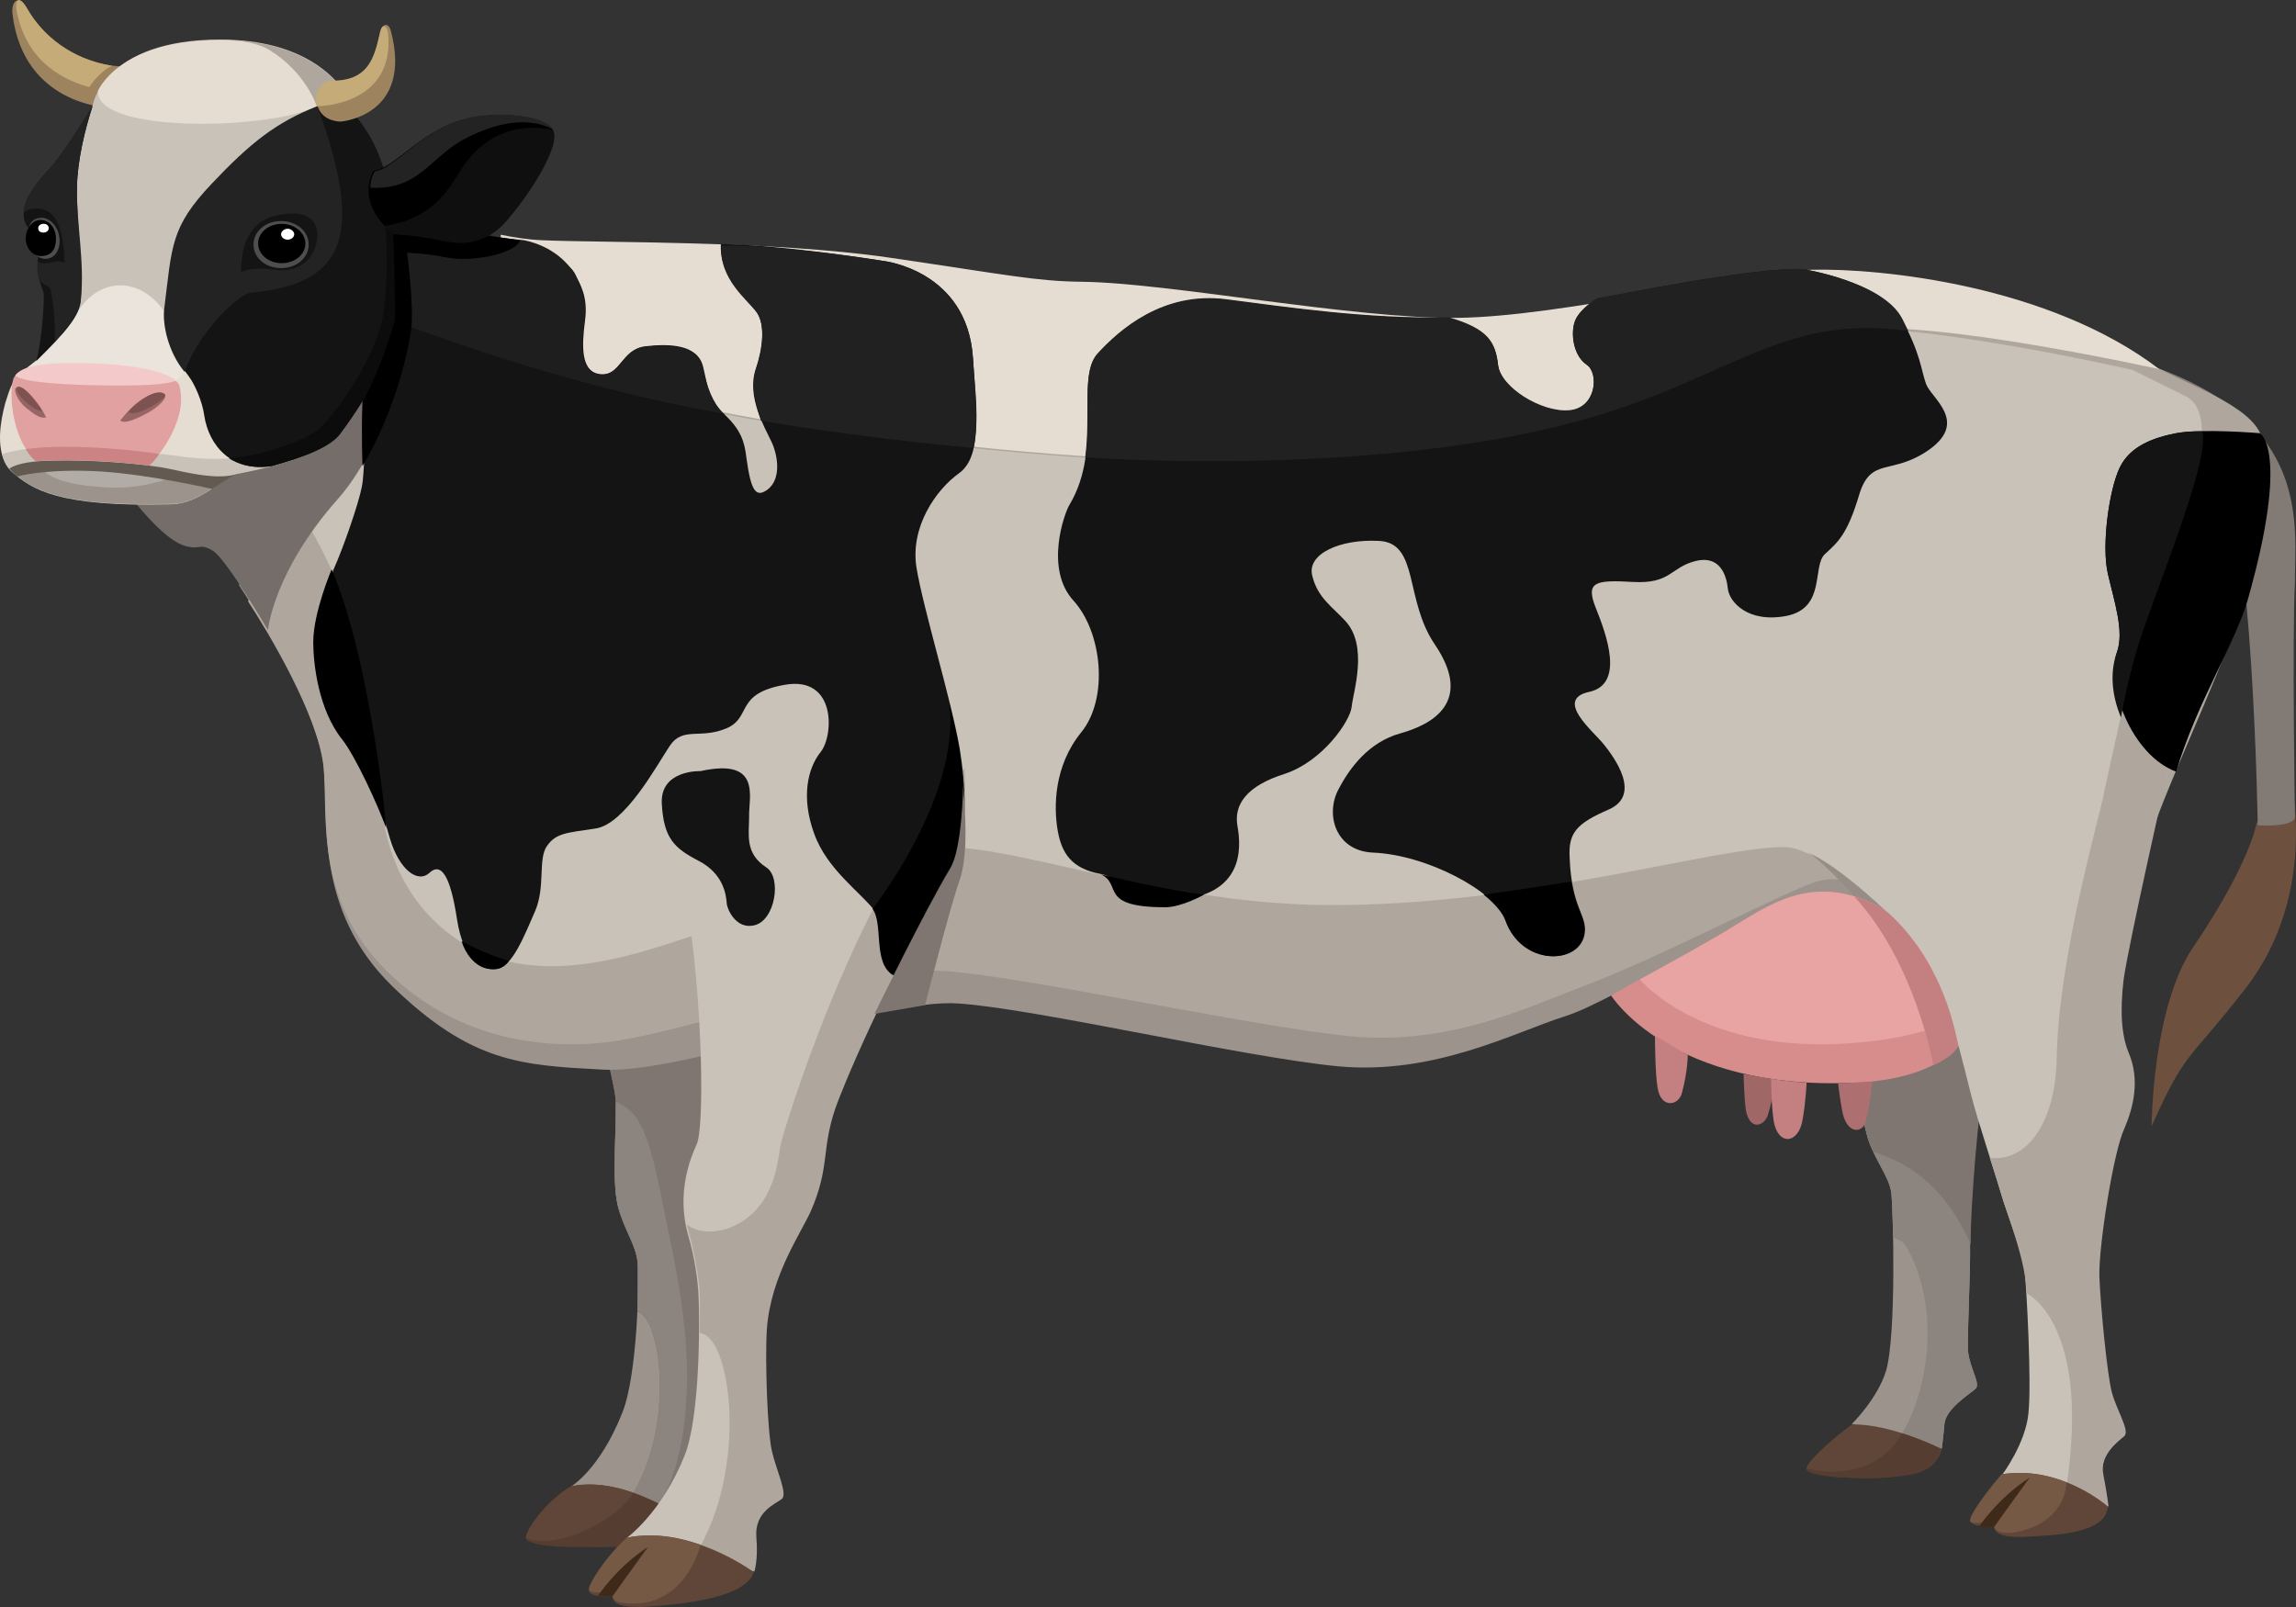 <svg width="1000" height="700" viewBox="0 0 1000 700" fill="none" xmlns="http://www.w3.org/2000/svg">
<rect x="0" y="0" width="1000" height="700" fill="#333333" stroke="none"/>
<g clip-path="url(#clip0_1276_8474)">
<path d="M997.063 335.811C997.063 335.811 1011.09 388.21 977.831 430.8C952.716 463.101 952.037 457.119 937.103 490.617C937.103 490.617 937.33 438.935 955.204 412.615C980.32 375.529 982.846 358.436 982.846 358.436C982.846 358.436 996.158 339.878 997.063 335.811Z" fill="#6D503D"/>
<path d="M937.656 176.406C937.656 176.406 959.667 194.996 966.727 204.642C981.262 225.16 983.338 359.474 983.338 359.474C999.535 360.35 999.535 356.055 999.535 356.055C999.535 356.055 998.289 278.022 999.535 253.645C999.535 228.638 1006.6 183.947 937.656 159.57C936.41 160.096 937.656 176.406 937.656 176.406Z" fill="#827B75"/>
<path d="M259.944 442.826C259.944 442.826 268.235 473.55 268.235 480.218C268.235 498.319 266.519 516.419 269.378 526.422C272.237 536.425 276.811 542.141 277.669 549.524C278.527 556.907 277.669 598.585 271.093 615.257C261.087 640.502 248.508 647.647 248.508 647.647L301.398 663.127C301.398 663.127 301.112 654.792 301.112 645.98C301.112 634.786 310.261 632.166 312.834 630.261C315.407 628.117 310.261 617.4 308.545 609.779C306.544 602.158 307.974 569.767 308.831 555.954C310.547 532.138 321.697 513.799 325.699 504.273C333.704 485.458 329.988 478.551 335.991 460.451C336.849 458.307 339.708 450.21 344.282 439.492L259.944 442.826Z" fill="#9B938C"/>
<path d="M259.942 442.826C259.942 442.826 268.233 473.55 268.233 480.218C268.233 498.319 266.518 516.419 269.377 526.422C272.235 536.425 276.81 542.141 277.667 549.524C277.953 551.667 277.667 565.242 277.667 571.435C288.245 574.293 294.535 623.831 273.093 654.792L301.396 663.127C301.396 663.127 301.111 654.792 301.111 645.98C301.111 634.786 310.259 632.166 312.832 630.261C315.405 628.117 310.259 617.4 308.544 609.779C306.543 602.158 307.972 569.767 308.83 555.954C310.545 532.138 321.695 513.799 325.697 504.273C333.702 485.458 329.986 478.551 335.99 460.451C336.847 458.307 339.706 450.21 344.28 439.492L259.942 442.826Z" fill="#7F7671"/>
<path d="M268.232 479.98C268.232 498.081 266.517 516.181 269.376 526.184C272.235 536.187 276.809 541.903 277.666 549.286C277.952 551.429 277.666 565.005 277.666 571.197C288.244 574.055 294.534 623.593 273.092 654.554L287.101 654.792C287.101 654.792 297.679 641.693 299.108 606.445C300.252 583.105 295.106 555.478 292.247 541.903C286.815 515.943 284.242 498.081 277.381 487.125C273.378 481.648 268.232 479.98 268.232 479.98Z" fill="#8C847E"/>
<path d="M299.965 662.888C299.965 662.888 273.091 642.406 248.504 647.408C236.783 654.553 228.492 667.413 229.063 670.033C229.635 672.653 239.356 674.082 253.364 673.844C262.799 673.844 296.248 675.511 299.965 662.888Z" fill="#563D32"/>
<path d="M275.663 650.268C267.087 647.172 257.938 645.504 248.504 647.648C237.068 654.555 228.777 667.177 229.063 670.035C245.073 675.513 270.803 660.032 275.663 650.268Z" fill="#604638"/>
<path d="M842.307 403.053C841.736 399.957 841.164 393.288 840.878 384.714H757.683C765.688 393.765 771.692 403.053 774.837 409.245C781.984 423.059 801.711 459.498 805.713 466.166C809.716 472.835 810.573 485.934 813.432 495.46C816.291 504.987 822.867 512.608 823.724 519.515C824.582 526.421 826.012 581.675 821.437 597.156C817.721 609.302 806.571 620.258 806.571 620.258L845.738 630.975C845.738 630.975 846.596 624.068 846.882 620.258C847.454 613.589 858.032 607.159 860.319 605.015C862.892 603.11 858.032 596.203 857.174 588.82C856.602 584.295 858.318 554.525 858.032 541.664C857.746 528.565 861.462 479.98 864.321 470.453C867.466 459.259 862.034 452.115 857.746 445.446C853.457 439.254 844.595 416.866 842.307 403.053Z" fill="#9B938C"/>
<path d="M857.746 445.684C853.457 439.016 844.881 416.866 842.307 403.053C841.736 399.957 841.164 393.288 840.878 384.714H757.683C765.688 393.765 771.692 403.053 774.837 409.245C781.984 423.059 801.711 459.498 805.713 466.166C809.716 472.835 810.573 485.934 813.432 495.46C816.291 504.987 822.867 512.608 823.724 519.515C824.01 521.658 824.296 530.47 824.582 539.044C824.582 539.044 828.585 540.473 829.728 542.14C844.595 566.433 841.45 604.063 827.441 625.974L845.738 630.975C845.738 630.975 846.596 624.068 846.882 620.258C847.454 613.589 858.032 607.159 860.319 605.015C862.892 603.11 858.032 596.203 857.174 588.82C856.602 584.295 858.318 554.525 858.032 541.664C857.746 528.565 861.462 479.98 864.321 470.453C867.466 459.498 862.034 452.353 857.746 445.684Z" fill="#8C847E"/>
<path d="M842.308 403.052C841.736 400.194 841.45 394.478 840.879 387.095H759.685C766.546 395.43 771.978 403.528 774.837 409.244C781.985 423.057 801.711 459.496 805.714 466.165C809.716 472.833 810.574 485.932 813.433 495.459C814.005 497.602 815.148 499.746 816.006 501.889H816.292C838.306 508.796 850.599 524.277 858.318 542.139C858.318 541.901 858.318 541.901 858.318 541.663C858.032 528.564 861.749 479.978 864.608 470.452C867.753 459.258 862.321 452.113 858.032 445.445C853.458 439.252 844.595 416.865 842.308 403.052Z" fill="#7F7671"/>
<path d="M845.735 631.216C845.735 631.216 823.435 620.022 806.568 620.498C797.133 627.405 785.983 637.646 786.841 640.028C787.985 643.6 812 644.315 821.148 643.6C832.012 642.409 842.59 642.171 845.735 631.216Z" fill="#604638"/>
<path d="M828.298 624.307C819.721 641.216 798.851 643.122 786.843 639.549C786.843 639.787 786.843 639.787 786.843 640.025C787.987 643.598 812.002 644.312 821.15 643.598C832.014 642.645 842.307 642.407 845.451 631.452C845.737 631.213 838.304 627.403 828.298 624.307Z" fill="#563D32"/>
<path d="M981.13 230.864C983.703 215.145 985.133 200.379 984.561 193.234C983.417 178.944 956.544 169.418 940.819 161.082C892.789 124.167 819.029 116.784 789.01 117.498C759.277 118.451 680.085 137.98 634.628 138.457C589.171 138.933 509.406 123.214 471.382 122.738C451.084 122.5 439.648 119.88 387.616 112.259C335.583 104.637 261.251 105.828 236.092 104.637C230.089 104.399 224.085 103.447 218.081 102.256V230.864H981.13Z" fill="#E5DDD1"/>
<path d="M972.389 192.993C971.246 178.703 944.372 169.177 928.648 160.841C928.648 160.841 828.871 138.216 796.279 143.693C766.832 148.457 705.365 184.181 643.898 193.231C538.975 208.712 448.347 197.518 395.743 192.04C234.785 175.131 134.722 123.926 134.722 123.926L104.131 254.916C105.561 257.059 106.99 259.441 108.706 262.06C117.854 276.35 138.439 311.598 141.012 333.748C143.299 355.659 136.437 395.908 170.745 429.489C205.338 463.07 227.066 464.023 262.516 465.928C298.253 467.833 383.163 434.729 417.471 437.11C452.064 439.492 540.976 460.45 583.003 464.499C625.029 468.31 659.336 449.733 681.922 442.588C704.222 435.443 763.116 396.861 780.841 390.669C795.136 385.429 813.147 391.383 824.869 400.671C861.463 389.716 898.057 381.38 934.938 370.663C941.513 346.847 954.092 293.736 959.524 274.207C966.1 252.296 973.533 207.521 972.389 192.993Z" fill="#9B938C"/>
<path d="M985.586 193.018C984.424 178.766 957.109 169.265 941.127 160.951C941.127 160.951 839.712 138.385 806.585 143.848C776.654 148.599 714.178 184.229 651.702 193.256C545.056 208.696 452.94 197.531 399.472 192.068C300.963 181.854 224.829 159.288 180.079 142.898L108.013 261.904C117.312 276.156 138.234 311.312 140.849 333.402C143.174 355.256 135.91 393.737 171.942 426.279C201.001 452.646 235.872 456.684 261.443 454.309C298.348 450.746 376.225 420.579 411.386 422.954C446.547 425.329 546.219 447.42 588.935 451.458C631.651 455.259 665.65 438.631 687.735 430.318C723.186 417.015 771.714 391.124 789.731 384.473C809.2 377.347 839.712 397.775 839.712 397.775C876.907 386.848 897.05 381.986 934.245 371.535C940.929 347.781 967.28 293.259 972.801 273.781C979.194 252.165 986.749 207.508 985.586 193.018Z" fill="#AFA79E"/>
<path d="M951.804 172.512L928.646 161.08C928.646 161.08 828.87 138.455 796.278 143.933C766.831 148.696 705.364 184.42 643.897 193.471C538.974 208.951 448.346 197.757 395.741 192.28C234.783 175.37 134.721 124.165 134.721 124.165C134.721 124.165 144.155 172.988 116.995 198.234C116.995 198.234 139.009 234.911 145.299 250.392C153.018 270.159 161.023 304.216 163.31 326.366C165.597 348.277 165.597 377.571 188.468 400.434C227.922 439.969 286.244 411.39 314.548 403.53C348.569 394.242 383.162 366.853 417.755 369.235C452.348 371.617 510.956 393.766 578.141 394.242C665.339 394.718 749.105 368.282 777.695 368.997C793.991 369.473 826.297 401.625 826.297 401.625L911.207 369.235C911.207 369.235 926.359 298.024 931.791 278.495C938.367 256.822 974.103 183.23 951.804 172.512Z" fill="#C9C2B8"/>
<path d="M701.646 433.537C701.646 433.537 727.376 475.215 807.998 471.643C844.878 469.976 854.027 454.257 854.027 454.257C854.027 454.257 844.02 403.528 811.429 391.62C784.555 381.855 767.973 396.383 748.818 407.339C729.663 418.294 701.646 433.537 701.646 433.537Z" fill="#D88D8D"/>
<path d="M714.224 426.63C714.224 426.63 739.382 457.353 800.277 454.733C835.156 453.304 851.167 444.016 851.167 444.016C851.167 444.016 844.019 403.528 811.142 391.62C784.268 381.855 767.686 396.383 748.531 407.339C729.662 418.294 714.224 426.63 714.224 426.63Z" fill="#E8A3A3"/>
<path d="M984.273 188.706C984.273 188.706 959.522 186.563 947.8 188.707C938.08 190.612 927.787 194.185 923.213 203.711C918.639 213.238 915.208 237.53 918.067 249.915C920.926 262.299 925.214 274.922 922.07 283.972C916.923 298.262 928.359 328.985 947.8 336.13C956.971 305.571 973.687 280.085 979.127 260.788C997.429 195.866 984.273 188.706 984.273 188.706Z" fill="black"/>
<path d="M923.785 312.552C923.785 312.552 926.93 293.975 932.648 276.827C942.369 248.486 962.381 199.9 959.236 187.992C955.805 187.754 951.803 187.992 947.8 188.707C938.08 190.612 927.788 194.184 923.214 203.711C918.639 213.237 915.209 237.53 918.067 249.915C920.926 262.299 925.215 274.922 922.07 283.972C919.211 291.593 919.211 301.596 923.785 312.552Z" fill="#141414"/>
<path d="M785.416 117.257C785.416 117.257 819.437 122.735 828.014 138.453C836.591 154.172 836.591 160.841 838.878 167.271C841.165 173.463 857.175 183.466 840.593 195.613C824.012 207.521 814.863 198.471 809.717 215.618C804.571 232.766 800.568 236.1 794.85 241.34C789.133 246.58 795.422 264.68 778.269 268.252C761.115 271.587 753.11 262.06 752.538 256.344C751.967 250.628 749.108 241.578 738.244 244.436C727.38 247.294 727.666 254.439 711.084 253.486C694.502 252.534 690.499 253.486 695.074 264.918C699.648 276.35 707.653 298.023 692.215 301.357C676.776 304.691 693.93 318.505 698.504 324.221C703.079 329.937 715.086 346.132 700.792 352.562C686.497 358.754 683.066 362.803 683.638 373.521C684.496 395.908 691.357 398.528 690.213 406.625C688.212 420.439 663.054 420.915 655.906 400.909C651.332 388.287 621.599 372.33 597.87 371.377C581.86 370.663 577 354.944 583.003 343.75C587.864 334.462 596.155 323.268 609.877 319.457C623.6 315.647 641.897 305.882 625.03 280.875C611.593 261.346 618.168 236.577 600.729 235.624C583.575 234.671 568.995 241.34 571.568 250.866C573.855 260.393 580.43 264.442 585.862 270.396C596.154 281.351 589.293 301.595 588.721 307.787C588.149 313.98 576.142 331.604 559.56 337.082C542.978 342.321 537.261 350.419 538.976 359.945C540.691 369.472 541.835 390.192 511.53 392.097C481.225 394.003 491.803 383.047 479.224 380.665C466.645 378.284 462.356 371.615 460.641 361.612C458.926 351.609 458.926 333.747 470.933 318.981C482.941 304.215 480.082 275.397 467.503 261.584C454.923 247.77 463.5 223.716 465.787 219.905C480.654 195.136 468.074 164.89 478.081 154.172C487.515 143.931 506.384 127.022 534.116 130.594C561.847 134.166 595.297 139.168 631.034 138.453C648.187 143.455 651.332 149.409 652.476 159.174C653.619 169.176 671.63 179.894 683.352 178.941C695.36 177.989 696.503 162.508 691.071 158.935C685.067 154.887 683.924 144.407 686.211 139.406C688.498 134.405 695.645 130.118 695.645 130.118C703.079 128.689 764.832 116.066 785.416 117.257Z" fill="#141414"/>
<path d="M479.509 380.906C488.944 385.193 478.08 395.196 507.527 395.196C514.674 395.196 524.394 389.718 524.394 389.718C505.811 387.336 479.509 380.906 479.509 380.906Z" fill="black"/>
<path d="M646.182 389.717C650.756 393.29 654.473 397.577 655.616 400.911C662.763 420.917 687.636 420.44 689.923 406.627C691.067 399.958 686.493 397.1 684.205 384.001C684.491 384.001 655.616 388.527 646.182 389.717Z" fill="black"/>
<path d="M735.098 459.498C735.098 459.498 735.098 466.643 732.525 476.169C731.095 481.647 723.376 483.076 721.947 473.788C720.803 467.119 720.803 451.162 720.803 451.162L735.098 459.498Z" fill="#C48080"/>
<path d="M772.832 470.219C772.832 470.219 772.546 477.84 769.973 485.699C768.543 490.224 762.539 492.844 760.538 484.27C759.68 480.221 759.395 467.837 759.395 467.837L772.832 470.219Z" fill="#A06767"/>
<path d="M815.433 471.167C815.433 471.167 814.861 478.788 812.574 488.553C811.43 493.316 804.855 494.507 802.568 484.981C801.424 479.503 800.566 471.882 800.566 471.882L815.433 471.167Z" fill="#AD6F6F"/>
<path d="M944.081 336.13C944.081 336.13 923.211 412.819 922.067 427.347C920.924 442.827 920.352 451.64 924.64 458.784C928.929 465.691 926.07 482.363 921.781 491.889C917.493 501.416 913.776 542.618 914.062 556.193C914.348 570.007 917.493 599.063 919.494 606.684C921.495 614.305 927.499 623.593 924.926 625.737C922.353 627.88 914.348 633.834 915.777 642.408C917.493 650.982 918.065 656.46 918.065 656.46L872.036 642.408C872.036 642.408 882.328 628.595 883.472 615.496C884.901 602.159 882.614 560.242 881.756 552.859C880.898 545.476 874.037 528.804 871.178 518.802C868.319 508.799 862.03 490.46 858.599 477.361C849.736 441.875 847.735 435.444 840.588 420.678C833.44 406.15 814.285 390.193 805.137 382.572L944.081 336.13Z" fill="#C9C2B8"/>
<path d="M927.216 458.784C924.072 451.401 923.214 440.922 924.929 426.632C926.931 411.866 944.084 336.13 944.084 336.13L916.924 343.037C914.351 356.851 896.626 415.915 895.768 460.928C895.196 490.936 881.473 506.417 866.607 504.274C866.607 504.274 869.18 512.133 871.181 518.563C874.04 528.566 882.617 549.763 882.617 563.338C882.617 563.338 911.206 576.199 899.771 649.315L918.354 656.222C918.354 656.222 917.782 650.982 916.066 642.17C914.351 633.596 922.642 627.642 925.215 625.499C927.788 623.355 921.784 614.067 919.783 606.446C917.782 598.824 914.923 569.768 914.351 555.955C914.065 542.142 920.641 501.177 925.215 491.651C929.218 482.363 932.077 470.454 927.216 458.784Z" fill="#AFA79E"/>
<path d="M918.069 656.224C918.069 656.224 897.77 638.124 872.04 642.172C865.179 650.27 857.745 660.273 858.317 662.655C859.175 665.274 866.894 665.036 868.609 664.798C868.323 668.847 874.899 670.038 884.048 669.323C893.196 668.609 917.211 668.609 918.069 656.224Z" fill="#604638"/>
<path d="M900.058 645.741C892.339 642.645 882.904 640.501 871.754 642.168C864.893 650.266 857.46 660.269 858.032 662.65C858.317 663.603 862.892 663.603 867.752 662.65L868.61 664.794C868.324 667.652 874.899 669.081 883.19 665.985C889.194 664.317 899.486 657.887 900.058 645.741Z" fill="#755945"/>
<path d="M868.612 665.033C868.612 665.033 878.618 650.982 884.05 643.599C870.613 652.173 862.036 664.795 862.036 664.795C862.036 664.795 864.609 665.51 868.612 665.033Z" fill="#3F2A19"/>
<path d="M417.754 326.128C417.754 326.128 417.182 371.141 413.179 376.619C394.31 401.864 358.002 470.931 355.429 478.552C349.425 496.891 355.143 508.085 347.138 526.9C343.135 536.426 327.983 555.479 326.268 579.295C325.124 593.109 327.983 625.261 329.984 632.882C331.986 640.503 338.847 649.077 336.56 651.221C333.987 653.364 324.552 657.175 324.552 668.369C324.552 677.181 322.265 684.564 322.265 684.564L272.806 670.036C272.806 670.036 288.244 659.08 298.25 633.835C304.826 617.163 304.826 576.199 304.254 564.768C303.968 557.384 302.539 547.858 299.68 537.855C296.821 527.852 296.249 514.039 303.396 498.558C306.827 491.413 305.969 439.494 300.252 401.149L417.754 326.128Z" fill="#C9C2B8"/>
<path d="M380.305 395.909C359.149 436.873 342.853 487.364 340.28 497.605C338.851 503.321 339.136 509.989 334.276 519.754C326.271 535.711 307.688 540.236 299.111 533.329C299.111 533.329 299.397 534.282 300.255 537.616C302.828 547.619 304.543 557.146 304.829 564.529C304.829 566.196 304.829 577.628 304.829 580.724C318.552 581.676 326.271 640.979 302.256 678.132L328.558 684.563C328.558 684.563 330.274 679.561 329.416 669.559C328.558 658.365 337.993 655.031 340.566 652.887C343.139 650.744 337.993 640.026 336.277 632.405C334.276 624.784 333.133 592.632 333.99 579.057C335.706 555.24 349.429 536.425 353.431 526.899C361.436 508.084 357.72 501.177 363.723 483.077C366.296 475.456 385.165 429.014 415.756 377.094C418.329 372.569 421.474 350.896 420.044 334.463C414.04 343.275 380.305 395.909 380.305 395.909Z" fill="#AFA79E"/>
<path d="M328.269 684.802C328.269 684.802 300.824 664.32 273.092 669.798C264.515 677.181 255.653 690.518 256.51 693.138C257.368 695.758 265.087 695.52 266.802 695.282C266.516 699.33 273.092 700.521 282.241 699.807C291.389 699.092 324.553 697.187 328.269 684.802Z" fill="#604638"/>
<path d="M266.806 695.28C266.806 696.232 267.95 697.423 269.379 697.899C298.254 703.139 305.116 672.892 305.116 672.892C295.681 669.558 284.531 667.415 273.096 669.796C264.519 677.179 255.942 690.516 256.514 692.422C256.514 693.374 259.373 694.327 265.948 692.898L266.806 695.28Z" fill="#755945"/>
<path d="M266.802 695.28C266.802 695.28 276.809 681.228 282.241 673.845C268.804 682.419 260.513 695.042 260.513 695.042C260.513 695.042 263.086 695.756 266.802 695.28Z" fill="#3F2A19"/>
<path d="M384.879 113.685C384.879 113.685 421.187 117.734 423.76 155.84C425.476 181.086 427.477 198.948 417.756 206.093C407.75 213.238 396.314 229.433 399.173 247.295C402.032 264.919 414.612 305.883 418.042 326.365C423.474 360.422 416.613 374.236 415.183 376.379C409.18 386.859 389.453 424.965 389.453 424.965C380.59 419.487 386.308 404.006 381.448 397.338C374.872 388.526 360.292 378.999 354.574 363.042C348.856 347.323 351.715 334.701 357.433 327.556C363.151 320.411 364.294 294.451 341.995 298.262C319.695 302.072 327.7 312.552 316.264 317.315C304.829 322.078 297.395 316.362 291.678 324.936C285.96 333.51 272.237 358.993 259.372 360.899C246.792 362.804 242.218 362.804 238.215 368.52C234.213 374.236 237.644 386.144 233.069 396.861C228.495 407.341 223.349 420.44 217.059 421.869C210.77 423.298 201.907 419.249 199.048 400.434C196.189 381.619 192.187 375.427 187.04 380.19C181.894 384.953 173.889 378.761 169.887 365.424C165.884 352.087 161.31 332.795 151.018 319.935C140.726 307.074 142.441 289.45 147.015 280.876C151.59 272.302 142.155 254.678 145.3 248.009C149.588 238.483 156.164 219.43 157.593 212.047C159.023 204.664 157.594 196.804 162.168 184.182C166.742 171.797 163.311 150.362 159.881 138.931C169.887 90.584 169.887 90.584 169.887 90.584C169.887 90.584 194.474 101.777 224.493 104.397C237.358 106.779 248.508 115.114 250.509 119.401C252.51 123.688 256.227 128.928 254.797 139.645C253.368 150.601 252.796 162.271 261.659 162.985C270.521 163.7 270.807 152.03 281.099 150.839C291.392 149.648 303.971 149.886 306.258 159.889C308.545 169.892 308.831 173.941 315.692 180.609C322.554 187.278 324.269 192.041 325.127 199.662C327.128 214.428 329.415 216.572 333.99 213.476C340.851 208.712 338.564 197.281 335.705 191.803C333.132 186.325 325.127 172.75 329.129 160.842C332.274 151.553 333.418 141.312 329.415 135.596C325.699 129.88 313.119 121.068 313.977 106.302C342.566 106.779 384.879 113.685 384.879 113.685Z" fill="#141414"/>
<path d="M417.757 326.127C416.614 319.459 413.469 306.36 413.469 306.36C418.615 347.086 380.02 395.909 380.02 395.909C384.88 402.578 380.02 419.249 388.882 424.727C388.882 424.727 408.609 386.383 414.613 376.142C416.328 373.998 423.189 360.185 417.757 326.127Z" fill="black"/>
<path d="M144.438 248.008C144.438 248.008 136.433 266.823 136.433 279.683C136.433 289.21 138.72 309.216 149.012 322.077C155.016 329.698 164.736 351.132 168.167 360.659C167.31 348.751 159.876 283.732 144.438 248.008Z" fill="black"/>
<path d="M683.633 184.419C752.819 166.319 774.547 136.31 831.154 144.169C830.582 143.217 828.867 139.406 828.295 138.453C819.718 122.735 785.697 117.257 785.697 117.257C765.112 116.066 703.36 128.689 695.64 129.88C695.64 129.88 688.493 134.166 686.206 139.168C683.919 144.169 684.777 154.649 691.066 158.697C696.498 162.508 695.355 177.75 683.347 178.703C671.34 179.656 653.614 168.7 652.471 158.935C651.327 148.933 648.182 143.217 631.029 138.215C595.292 138.93 561.842 133.928 534.111 130.356C506.379 126.783 487.51 143.693 478.076 153.934C470.928 161.793 475.217 180.608 472.644 199.185C472.072 199.185 592.147 208.235 683.633 184.419Z" fill="#212121"/>
<path d="M329.127 161.319C327.125 167.749 329.127 176.085 331.414 183.23C331.414 183.23 369.724 190.137 424.043 195.138C426.616 182.039 424.615 169.893 423.757 155.841C421.184 117.735 384.876 113.686 384.876 113.686C384.876 113.686 342.564 106.78 314.26 107.018C313.117 121.784 325.696 130.596 329.698 136.312C333.415 141.79 332.272 152.031 329.127 161.319Z" fill="#212121"/>
<path d="M314.833 180.133C310.258 174.893 307.971 168.701 305.97 160.127C303.683 150.124 291.104 149.886 280.811 151.077C270.519 152.268 270.233 163.938 261.371 163.223C252.508 162.509 253.08 150.839 254.509 139.883C255.939 128.928 252.222 123.926 250.221 119.639C248.22 115.352 241.072 107.255 228.207 104.635C198.474 102.015 169.599 90.584 169.599 90.584L160.164 135.12C159.878 135.12 235.64 166.319 314.833 180.133Z" fill="#1E1E1E"/>
<path d="M305.113 335.893C305.113 335.893 287.388 335.178 288.245 350.182C289.103 365.187 293.677 369.474 304.255 374.951C314.833 380.429 316.263 389.241 316.549 393.766C316.835 396.148 320.551 404.96 328.556 403.055C337.705 400.911 340.564 382.096 333.703 377.809C324.268 371.617 326.269 363.52 326.269 355.66C325.983 347.563 331.987 329.939 305.113 335.893Z" fill="#141414"/>
<path d="M786.842 471.645C786.842 471.645 786.556 479.266 785.127 487.602C783.411 498.32 774.549 499.272 772.547 488.555C771.404 481.172 771.404 469.978 771.404 469.978C777.693 470.931 786.842 471.645 786.842 471.645Z" fill="#C48080"/>
<path d="M820.577 396.147C820.577 396.147 845.164 414.009 852.883 455.449C851.168 460.213 842.019 464.023 842.019 464.023C842.019 464.023 834.3 419.487 807.712 390.669C813.716 391.86 820.577 396.147 820.577 396.147Z" fill="#C48080"/>
<path d="M820.576 396.148C820.576 396.148 800.563 376.857 787.412 371.379C793.988 375.19 807.711 390.432 807.711 390.432C807.711 390.432 813.714 391.861 820.576 396.148Z" fill="#968D86"/>
<path d="M380.876 441.637C380.876 441.637 402.89 396.386 413.754 378.524C419.186 369.712 419.472 342.085 419.472 342.085C421.187 361.614 420.901 375.428 417.757 384.002C414.04 394.243 402.89 437.827 402.89 437.827L380.876 441.637Z" fill="#7F7671"/>
<path d="M59.526 219.667L163.306 161.079L170.739 172.511C170.739 172.511 163.306 199.185 147.01 217.524C118.992 249.2 116.705 274.445 116.705 274.445C116.705 274.445 98.408 243.245 92.69 239.911C87.258 236.577 86.972 239.197 82.684 238.244C78.395 237.768 71.534 234.195 59.526 219.667Z" fill="#756D6A"/>
<path d="M46.377 46.761C46.377 46.761 10.354 45.333 5.494 6.512C4.637 0.558 8.067 -2.776 11.784 3.654C19.503 17.229 36.371 29.852 56.955 28.899C54.382 37.473 46.377 46.761 46.377 46.761Z" fill="#9E845E"/>
<path d="M48.663 28.662C30.938 25.565 18.645 15.801 11.783 3.654C8.067 -2.776 6.065 0.082 7.495 6.036C12.355 28.185 29.223 35.33 38.943 37.95C38.657 38.188 42.66 31.758 48.663 28.662Z" fill="#C4AB78"/>
<path d="M21.219 103.92C22.649 106.54 20.933 140.598 17.789 153.935L129.859 173.226C129.859 173.226 153.302 45.57 153.302 44.856C147.584 34.377 132.718 17.229 95.838 17.229C45.234 17.229 40.374 45.809 40.374 45.809C40.374 45.809 30.94 70.339 23.792 77.961C16.645 85.82 15.501 97.49 21.219 103.92Z" fill="#C9C2B8"/>
<path d="M95.84 17.468C95.84 17.468 117.854 27.471 135.865 47.001L150.16 66.053C150.16 66.053 153.019 45.333 153.019 45.095C147.587 34.616 132.72 17.468 95.84 17.468Z" fill="#AFA79E"/>
<path d="M117.282 21.755C111.564 18.183 102.416 17.706 102.416 17.706C100.414 17.468 98.127 17.468 95.84 17.468C51.527 17.468 42.664 39.617 42.664 39.617C41.806 58.432 118.14 56.527 137.867 46.286C138.152 46.286 133.006 31.282 117.282 21.755Z" fill="#E5DDD1"/>
<path d="M33.511 136.311C28.937 143.933 15.786 157.032 15.786 157.032C15.786 157.032 9.496 161.795 8.066 163.462C22.361 169.893 37.514 173.941 52.952 177.752C66.103 171.321 76.681 166.082 76.681 166.082C79.54 164.653 80.969 162.033 80.969 162.033C74.965 120.116 45.804 115.591 33.511 136.311Z" fill="#EAE4DC"/>
<path d="M7.783 163.462C5.21 166.558 4.067 169.892 2.351 175.37C0.064 183.705 -1.651 194.899 2.637 202.282C2.637 202.282 89.263 210.618 110.419 200.377C120.997 195.137 91.264 161.794 80.4 162.033C80.4 162.033 78.685 164.652 76.112 166.081L7.783 163.462Z" fill="#E5DDD1"/>
<path d="M81.828 199.188C65.532 197.283 23.506 190.852 0.92 197.759C1.778 201.331 2.922 203.713 5.781 206.095C13.786 212.763 24.65 221.099 74.967 219.67C87.546 219.194 97.266 207.762 102.698 206.571C107.273 205.618 139.579 200.141 148.441 188.232C127.857 202.999 99.554 199.664 99.554 199.664C99.554 199.664 92.12 200.379 81.828 199.188Z" fill="#C9C2B8"/>
<path d="M57.241 202.997C43.804 201.092 21.504 200.616 8.925 205.617C8.067 205.855 7.209 206.093 6.638 206.332C14.643 213 26.078 220.86 75.252 219.431C84.401 219.192 92.12 213 97.838 209.19C84.115 207.999 70.964 204.903 57.241 202.997Z" fill="#B2ACA6"/>
<path d="M77.254 206.57C77.254 206.57 65.247 213.477 45.806 212.286C30.368 211.334 21.791 208.714 17.217 203.474C14.358 203.95 6.925 206.332 6.353 206.332C14.358 213.001 25.794 220.86 74.967 219.431C84.116 219.193 91.835 213.001 97.553 209.19C93.264 208.952 81.829 207.285 77.254 206.57Z" fill="#9B938C"/>
<path d="M14.927 101.539L16.928 107.97C16.071 113.686 16.642 118.925 16.642 118.925C16.928 122.021 18.072 124.879 18.93 127.261C19.501 129.166 18.358 148.219 15.785 157.27C28.364 144.885 34.94 137.502 35.225 130.357C36.083 113.924 33.224 97.729 33.51 81.296C33.796 69.626 36.941 56.526 40.371 46.047C37.513 50.811 26.649 68.435 20.359 74.865C13.212 82.486 4.921 94.871 14.927 101.539Z" fill="#141414"/>
<path d="M33.514 81.296C33.8 69.626 36.945 56.526 40.376 46.047C37.517 50.811 26.653 68.435 20.363 74.865C15.503 79.867 10.357 86.535 10.357 92.727C10.357 92.727 11.501 90.822 15.789 90.822C26.081 90.822 27.797 103.207 28.082 114.4C28.082 114.4 25.795 113.448 23.794 113.924C20.935 114.877 17.504 115.115 16.361 113.686C15.503 126.547 21.221 122.498 22.079 126.547C24.652 138.931 23.794 148.934 23.794 148.934C30.084 142.027 34.372 136.788 35.23 130.119C36.945 113.924 33.228 97.491 33.514 81.296Z" fill="#232323"/>
<path d="M25.795 102.968C26.652 107.969 24.365 112.733 19.791 112.733C15.217 112.733 13.501 108.208 12.644 103.682C11.786 98.443 13.501 95.109 17.79 94.87C21.221 94.632 24.937 97.966 25.795 102.968Z" fill="#4F4E4E"/>
<path d="M24.367 103.923C24.367 109.639 21.508 111.544 17.791 111.544C14.361 111.544 11.216 108.21 11.216 103.923C11.216 99.636 14.075 95.825 17.506 95.825C21.794 95.825 24.367 99.636 24.367 103.923Z" fill="black"/>
<path d="M21.22 99.395C21.22 100.348 20.362 101.301 18.933 101.301C17.503 101.301 16.645 100.586 16.645 99.395C16.645 98.443 17.503 97.49 18.933 97.49C20.362 97.49 21.22 98.205 21.22 99.395Z" fill="white"/>
<path d="M4.07 204.188C4.07 204.188 7.215 200.854 22.939 200.616C39.521 200.139 63.536 202.045 73.542 204.188C83.548 206.332 93.841 208.713 102.131 206.808C98.987 208.713 92.411 213 92.411 213C92.411 213 65.823 206.808 44.095 205.379C20.366 203.95 7.501 207.522 7.501 207.522C7.501 207.522 5.785 206.093 4.07 204.188Z" fill="#635A52"/>
<path d="M6.639 163.698C11.499 159.411 15.788 158.458 38.373 158.935C60.673 159.649 76.969 163.46 78.112 167.985C82.687 184.656 65.247 202.757 65.247 202.757C36.658 199.184 16.073 200.851 16.073 200.851C4.066 191.563 3.494 166.318 6.639 163.698Z" fill="#E2A1A1"/>
<path d="M11.216 195.613C12.359 197.756 14.075 199.661 15.504 200.852C15.504 200.852 36.375 199.185 64.964 202.758C64.964 202.758 67.823 200.376 69.252 197.756C69.252 197.518 33.23 192.516 11.216 195.613Z" fill="#CC8383"/>
<path d="M39.515 167.749C73.251 168.701 76.396 165.844 76.396 165.844C74.68 163.462 63.816 158.937 38.944 158.222C19.217 157.746 10.068 159.175 6.638 163.462C6.638 163.7 8.353 167.034 39.515 167.749Z" fill="#F4C9C9"/>
<path d="M71.826 171.799C72.969 173.228 69.253 177.276 63.821 180.134C58.389 182.992 54.101 184.659 52.385 183.23C52.385 183.23 54.958 179.42 59.818 175.371C66.394 170.37 70.682 170.37 71.826 171.799Z" fill="#966666"/>
<path d="M63.248 178.467C68.966 175.847 72.683 172.513 71.825 171.799C70.396 170.37 66.393 170.37 60.104 175.371C58.102 177.038 57.245 177.753 56.101 179.182C55.529 180.849 60.389 179.896 63.248 178.467Z" fill="#7F5252"/>
<path d="M6.923 168.939C5.779 169.892 7.494 174.417 11.211 177.513C14.928 180.609 17.787 182.514 20.074 181.8C20.074 181.8 18.358 177.989 15.213 174.179C10.925 169.177 8.638 167.51 6.923 168.939Z" fill="#966666"/>
<path d="M18.358 178.943C17.5 177.514 16.357 176.085 14.927 174.179C10.925 168.94 7.78 167.511 7.208 169.178C6.922 169.654 7.78 171.798 10.639 174.656C11.783 175.608 16.071 179.419 18.358 178.943Z" fill="#7F5252"/>
<path d="M154.734 50.333C154.734 50.333 149.874 41.759 138.438 46.284C138.438 46.284 111.279 63.194 95.84 79.627C77.829 98.68 75.256 107.254 71.825 134.405C70.968 140.835 72.969 151.791 82.403 164.175C84.691 167.271 88.121 174.654 88.979 181.085C90.98 194.184 100.986 205.854 118.426 202.996C132.435 199.185 143.87 194.66 148.159 188.944C156.45 177.989 173.032 152.267 173.032 137.977C172.746 96.775 171.602 70.339 154.734 50.333Z" fill="#141414"/>
<path d="M138.149 187.517C135.004 190.136 117.564 198.234 99.839 199.663C99.839 199.663 106.986 204.902 118.422 202.997C132.431 199.187 143.867 194.661 148.155 188.946C156.446 177.99 173.028 152.268 173.028 137.979C173.028 128.928 173.885 111.781 171.598 102.016L167.882 98.682C169.025 113.21 168.453 131.072 166.166 140.598C161.306 159.651 144.724 182.039 138.149 187.517Z" fill="#0C0C0C"/>
<path d="M138.151 46.287C120.426 53.193 108.99 62.243 92.123 80.106C74.111 99.159 74.969 107.256 71.538 134.407C70.681 140.837 72.968 152.984 80.401 162.034C86.119 145.363 103.273 128.215 109.276 127.5C146.728 123.928 160.737 106.78 138.151 46.287ZM119.854 117.497C107.847 116.068 104.988 118.688 104.988 118.688C104.988 102.731 111.563 96.063 119.283 94.157C134.721 90.109 139.009 97.015 138.151 103.922C137.866 107.256 134.721 119.403 119.854 117.497Z" fill="#232323"/>
<path d="M148.439 52.953C148.439 52.953 180.174 50.571 170.167 13.18C169.31 10.083 166.737 9.845 165.593 13.894C163.02 24.85 161.305 38.187 143.865 37.472C138.433 44.141 138.433 46.522 138.433 46.522C140.72 53.191 148.439 52.953 148.439 52.953Z" fill="#9E845E"/>
<path d="M169.024 14.37C168.738 11.274 166.451 9.845 165.593 13.894C163.02 24.849 160.733 35.805 143.294 35.09C135.289 38.663 138.148 46.284 138.148 46.284C138.148 46.284 172.169 46.284 169.024 14.37Z" fill="#C4AB78"/>
<path d="M134.433 106.542C134.433 112.258 129.286 116.783 122.425 116.783C115.564 116.783 110.417 112.258 110.417 106.542C110.417 100.826 115.564 96.301 122.425 96.301C129.286 96.301 134.433 100.826 134.433 106.542Z" fill="#4F4E4E"/>
<path d="M133.004 106.064C133.004 110.827 128.429 114.638 122.712 114.638C116.994 114.638 112.419 110.827 112.419 106.064C112.419 101.301 116.994 97.49 122.712 97.49C128.143 97.49 133.004 101.301 133.004 106.064Z" fill="black"/>
<path d="M128.145 102.015C128.145 103.444 126.715 104.397 125.286 104.397C123.57 104.397 122.427 103.206 122.427 102.015C122.427 100.825 123.856 99.634 125.286 99.634C126.715 99.634 128.145 100.825 128.145 102.015Z" fill="white"/>
<path d="M201.047 409.961C201.047 409.961 211.339 415.677 221.631 418.535C219.916 421.155 217.057 423.06 211.911 421.869C206.479 420.678 202.476 414.962 201.047 409.961Z" fill="black"/>
<path d="M171.315 102.015C171.315 102.015 172.459 137.739 171.887 139.883C171.316 142.026 165.026 163.223 157.879 174.655C157.307 187.754 157.879 202.996 157.879 202.996C157.879 202.996 173.603 178.227 179.035 143.932C180.464 133.452 177.319 110.112 177.319 110.112C177.319 110.112 185.896 110.35 193.615 112.018C206.195 114.637 225.064 110.112 226.493 104.635C221.633 104.158 213.342 102.729 213.342 102.729C213.342 102.729 183.323 97.251 171.315 102.015Z" fill="black"/>
<path d="M163.021 74.627C163.021 74.627 154.159 88.44 171.312 102.015C171.312 102.015 181.89 102.492 192.468 104.873C197.043 105.826 209.622 108.446 219.914 97.014C230.206 85.582 244.787 62.957 240.784 56.526C236.496 50.096 217.627 48.905 205.334 51.287C184.463 55.336 172.742 72.96 163.021 74.627Z" fill="#0F0F0F"/>
<path d="M200.761 73.912C216.771 48.905 241.072 57.003 240.786 56.526C236.497 50.096 217.628 48.905 205.335 51.287C184.179 55.336 172.743 72.96 162.737 74.388C162.737 74.388 155.304 85.344 167.597 98.443C188.753 95.109 195.615 82.248 200.761 73.912Z" fill="black"/>
<path d="M201.333 61.051C211.054 55.812 227.635 49.143 241.072 56.526C236.784 50.096 217.915 48.667 205.622 51.048C184.465 55.097 173.03 72.959 163.309 74.626C163.309 74.626 161.308 77.246 161.308 81.771C181.892 82.962 187.039 69.149 201.333 61.051Z" fill="#232323"/>
</g>
<defs>
<clipPath id="clip0_1276_8474">
<rect width="1000" height="700" fill="white"/>
</clipPath>
</defs>
</svg>
